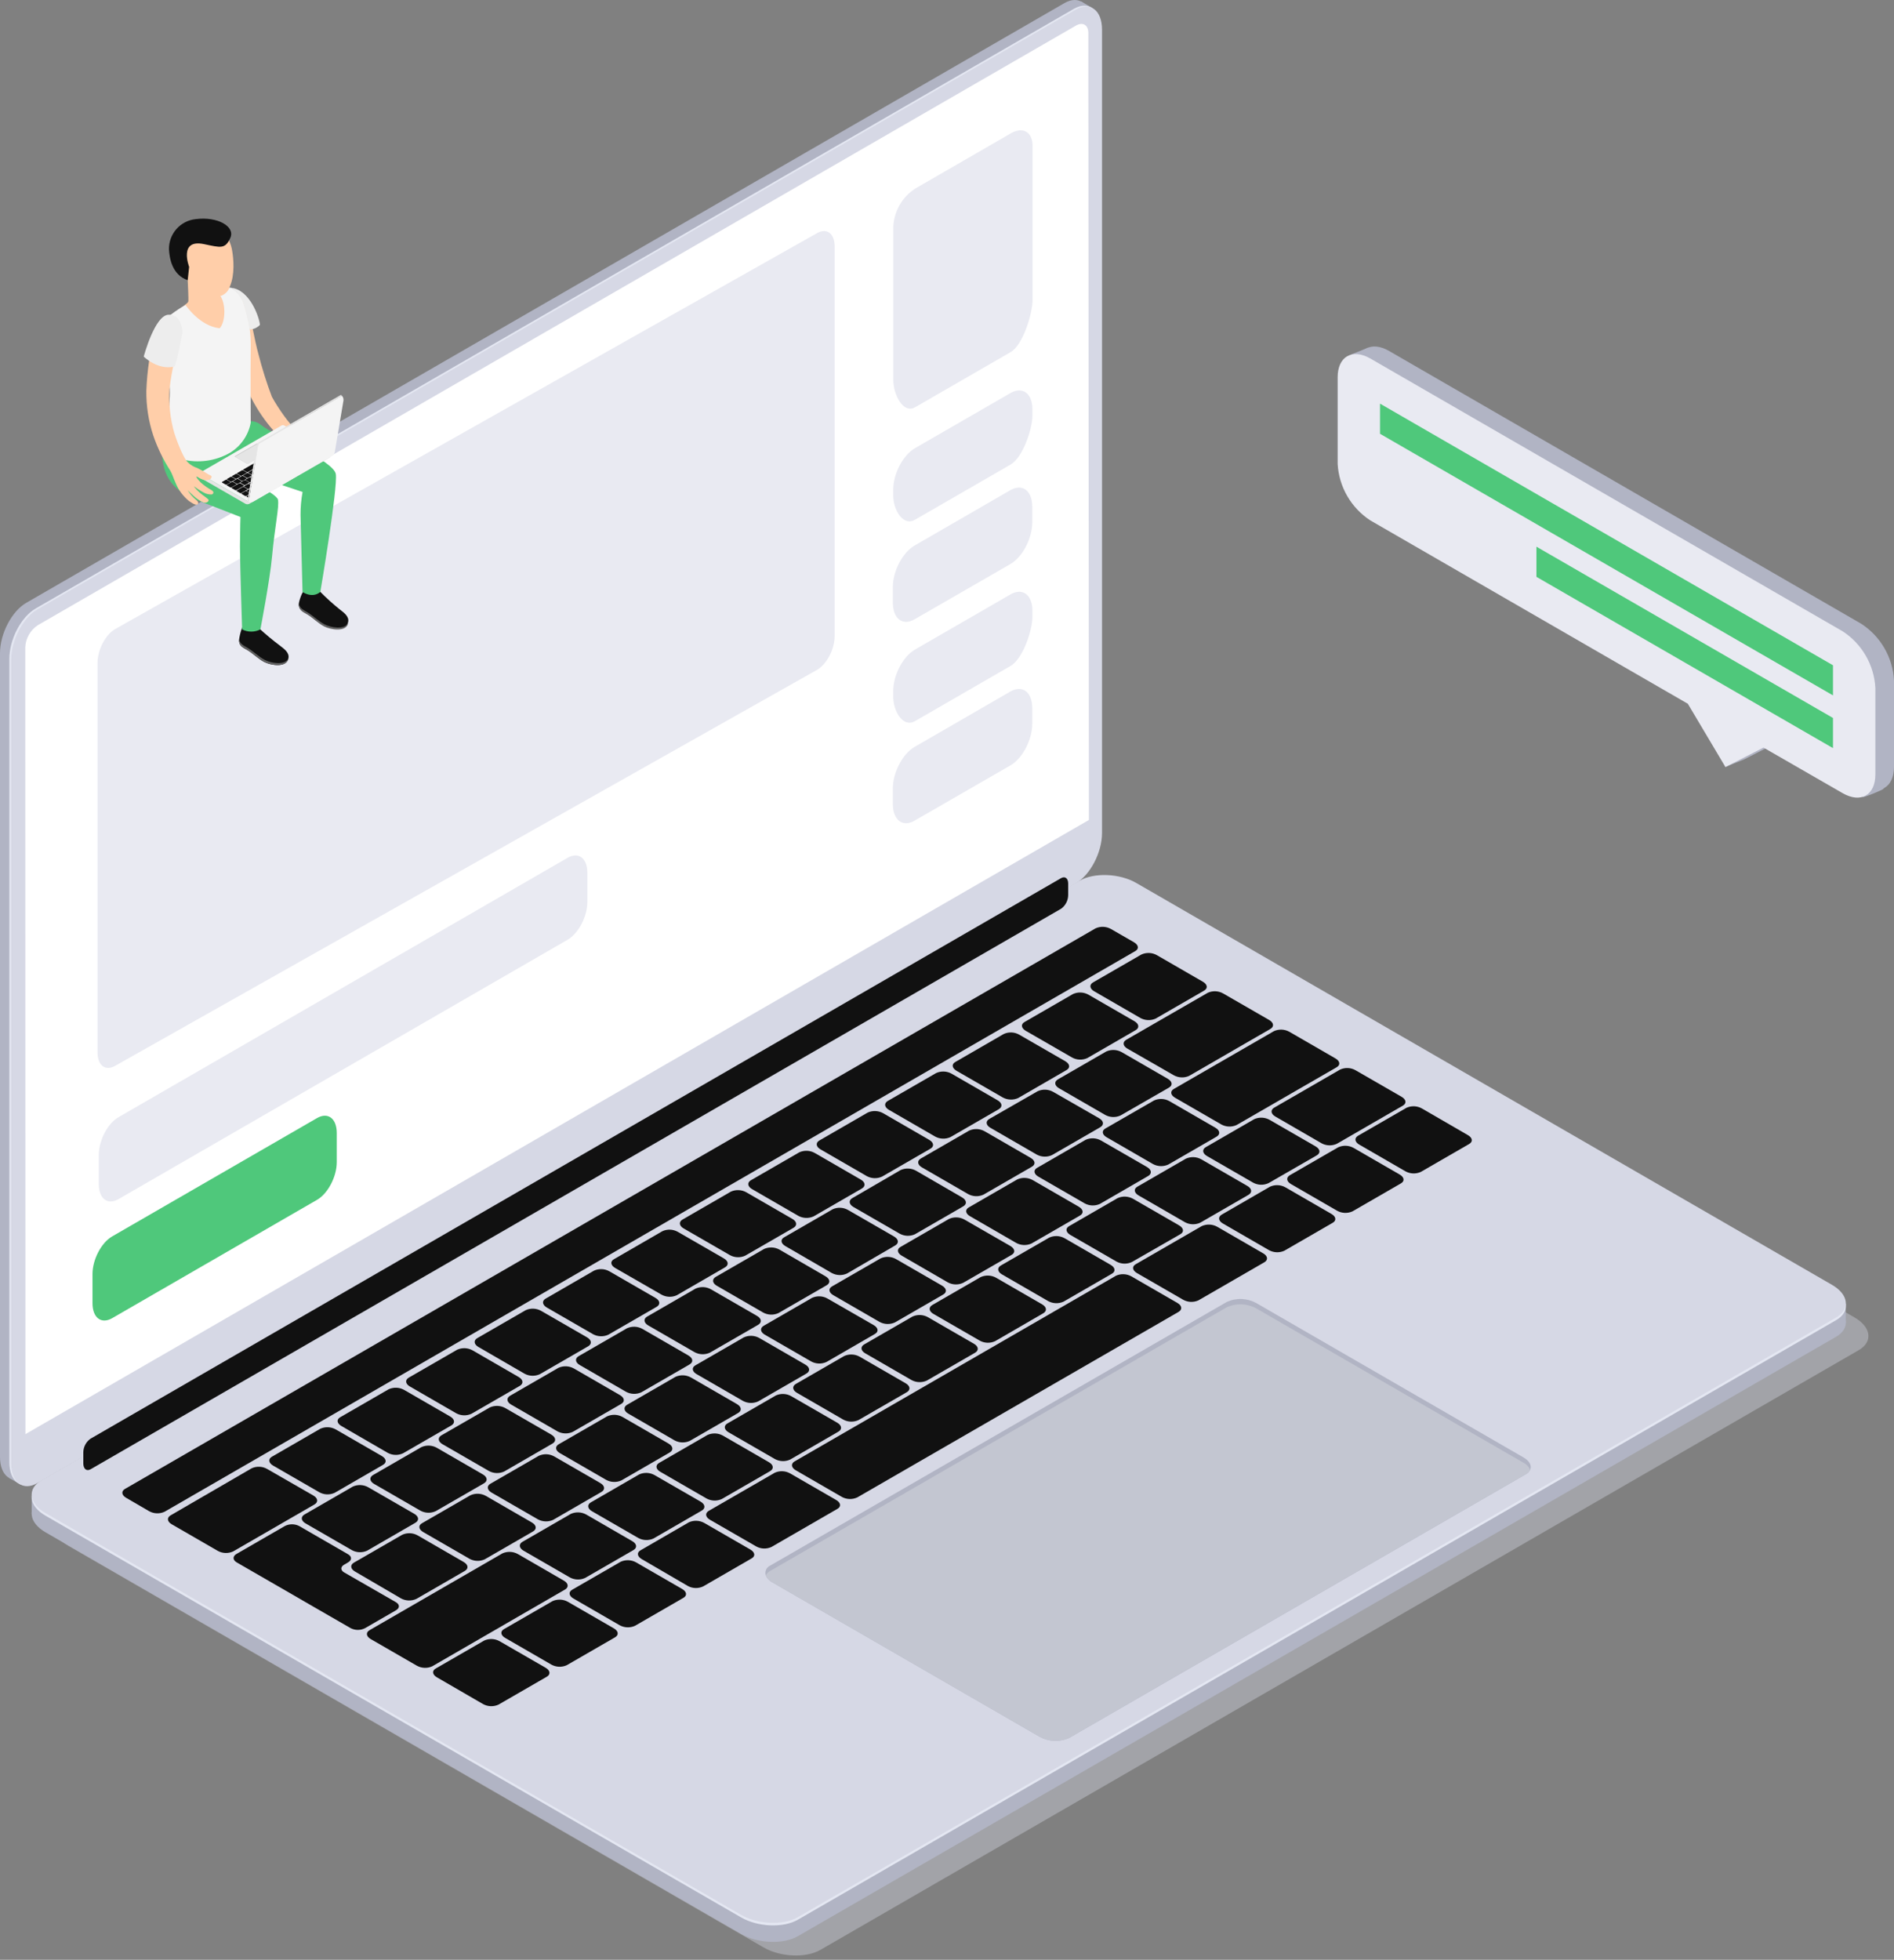 <svg width="350" height="362" viewBox="0 0 350 362" fill="none" xmlns="http://www.w3.org/2000/svg">
<rect x="0" y="0" width="350" height="362" fill="#808080" stroke="none"/>
<path d="M4.87 272.722L196.676 161.966C199.369 160.432 201.547 156.244 201.547 152.662V4.268C201.547 0.679 199.369 -0.97 196.676 0.587L4.87 111.343C2.178 112.877 -0 117.065 -0 120.647V269.04C-0.031 272.63 2.147 274.279 4.87 272.722Z" fill="#B1B4C4"/>
<path d="M3.852 274.255L1.727 273.028L2.647 266.73L3.852 274.255Z" fill="#B1B4C4"/>
<path d="M201.894 1.485L199.8 0.273L196.793 1.992C196.793 1.992 199.999 2.475 200.076 2.459C200.152 2.444 201.894 1.485 201.894 1.485Z" fill="#B1B4C4"/>
<path d="M6.598 273.774L198.434 162.987C201.127 161.453 203.312 157.265 203.312 153.675V5.32C203.312 1.73 201.127 0.081 198.434 1.638L6.598 112.395C3.905 113.929 1.727 118.117 1.727 121.706V270.061C1.727 273.643 3.905 275.308 6.598 273.774Z" fill="#E4E7F2"/>
<path d="M6.934 273.934L198.771 163.178C201.463 161.644 203.649 157.456 203.649 153.866V5.473C203.649 1.891 201.463 0.242 198.771 1.791L6.934 112.548C4.25 114.082 2.064 118.269 2.064 121.859V270.252C2.064 273.842 4.25 275.491 6.934 273.934Z" fill="#D6D8E5"/>
<path d="M4.702 264.907L201.226 151.458L201.111 6.087C201.111 4.599 200.067 3.993 198.81 4.737L6.973 115.493C6.299 115.94 5.74 116.538 5.34 117.24C4.941 117.942 4.712 118.728 4.672 119.535L4.702 264.907Z" fill="white"/>
<path opacity="0.5" d="M4.764 264.914L201.226 151.466L201.164 6.087C201.164 4.599 200.121 3.993 198.863 4.737L7.026 115.493C6.353 115.94 5.794 116.538 5.395 117.24C4.995 117.943 4.766 118.729 4.725 119.535L4.764 264.914Z" fill="url(#paint0_linear)"/>
<path opacity="0.4" d="M151.624 360.161L343.461 249.405C346.153 247.871 345.816 245.14 342.694 243.345L214.181 169.145C211.113 167.358 206.373 167.158 203.689 168.715L11.844 279.472C9.16 281.006 9.497 283.736 12.611 285.531L141.131 359.732C144.238 361.519 148.94 361.718 151.624 360.161Z" fill="#D6D8E5"/>
<path d="M147.434 357.645L339.286 246.928C341.978 245.394 341.641 242.663 338.519 240.868L210.007 166.675C206.939 164.881 202.199 164.681 199.506 166.238L7.669 276.994C4.977 278.528 5.315 281.259 8.436 283.054L136.934 357.216C140.04 359.003 144.742 359.202 147.434 357.645Z" fill="#B1B4C4"/>
<path d="M341.092 244.388V240.768L337.027 242.47L341.092 244.388Z" fill="#B1B4C4"/>
<path d="M5.853 279.664V276.128L8.859 277.163L6.865 280.093L5.853 279.664Z" fill="#B1B4C4"/>
<path d="M147.434 354.601L339.286 243.861C341.978 242.327 341.641 239.596 338.519 237.801L210.007 163.601C206.939 161.806 202.199 161.614 199.506 163.171L7.669 273.927C4.977 275.461 5.315 278.192 8.436 279.987L136.934 354.164C140.04 355.959 144.742 356.158 147.434 354.601Z" fill="#E4E7F2"/>
<path d="M147.434 354.131L339.286 243.374C341.978 241.84 341.641 239.102 338.519 237.315L210.007 163.115C206.939 161.32 202.199 161.128 199.506 162.677L7.669 273.441C4.977 274.975 5.315 277.706 8.436 279.501L136.934 353.694C140.04 355.488 144.742 355.68 147.434 354.131Z" fill="#D6D8E5"/>
<path d="M213.567 188.144L222.495 182.99C223.262 182.568 223.132 181.832 222.296 181.348L213.767 176.424C213.336 176.184 212.854 176.049 212.361 176.029C211.868 176.009 211.378 176.105 210.929 176.309L201.993 181.463C201.264 181.885 201.356 182.622 202.2 183.105L210.722 188.029C211.154 188.269 211.637 188.404 212.131 188.424C212.625 188.444 213.117 188.348 213.567 188.144Z" fill="#111111"/>
<path d="M200.923 195.446L209.858 190.284C210.587 189.87 210.495 189.133 209.651 188.643L201.13 183.726C200.697 183.486 200.215 183.351 199.72 183.331C199.226 183.311 198.734 183.407 198.284 183.611L189.356 188.765C188.589 189.187 188.719 189.923 189.555 190.407L198.085 195.323C198.514 195.566 198.996 195.704 199.489 195.725C199.982 195.746 200.473 195.651 200.923 195.446Z" fill="#111111"/>
<path d="M188.135 202.832L197.063 197.67C197.83 197.248 197.699 196.512 196.863 196.028L188.334 191.112C187.904 190.869 187.423 190.731 186.93 190.71C186.437 190.689 185.945 190.784 185.496 190.989L176.56 196.151C175.793 196.565 175.924 197.302 176.767 197.793L185.289 202.709C185.722 202.948 186.204 203.083 186.697 203.105C187.191 203.126 187.683 203.033 188.135 202.832Z" fill="#111111"/>
<path d="M175.633 210.042L184.569 204.887C185.298 204.466 185.206 203.729 184.362 203.246L175.841 198.322C175.408 198.082 174.926 197.946 174.431 197.926C173.937 197.906 173.445 198.002 172.995 198.207L164.059 203.361C163.331 203.783 163.423 204.519 164.266 205.002L172.788 209.927C173.22 210.167 173.703 210.302 174.197 210.322C174.691 210.342 175.183 210.246 175.633 210.042Z" fill="#111111"/>
<path d="M162.984 217.343L171.92 212.189C172.687 211.767 172.556 211.031 171.713 210.548L163.191 205.624C162.759 205.384 162.276 205.248 161.782 205.228C161.288 205.208 160.796 205.304 160.345 205.508L151.418 210.663C150.689 211.085 150.781 211.821 151.625 212.304L160.146 217.228C160.577 217.468 161.058 217.604 161.551 217.624C162.044 217.644 162.535 217.548 162.984 217.343Z" fill="#111111"/>
<path d="M150.343 224.685L159.271 219.531C160 219.109 159.915 218.373 159.071 217.89L150.55 212.965C150.118 212.725 149.635 212.59 149.141 212.57C148.647 212.55 148.155 212.646 147.704 212.85L138.769 218.005C138.04 218.426 138.132 219.163 138.976 219.646L147.497 224.57C147.93 224.81 148.412 224.946 148.906 224.966C149.401 224.986 149.893 224.89 150.343 224.685Z" fill="#111111"/>
<path d="M137.696 231.948L146.632 226.794C147.36 226.372 147.268 225.635 146.425 225.152L137.903 220.228C137.471 219.988 136.988 219.853 136.494 219.833C136 219.813 135.508 219.909 135.057 220.113L126.129 225.267C125.401 225.689 125.493 226.425 126.329 226.909L134.858 231.825C135.288 232.068 135.769 232.206 136.262 232.227C136.756 232.248 137.247 232.153 137.696 231.948Z" fill="#111111"/>
<path d="M125.052 239.258L133.98 234.096C134.708 233.674 134.616 232.945 133.78 232.454L125.251 227.538C124.821 227.295 124.34 227.157 123.847 227.136C123.354 227.114 122.862 227.21 122.413 227.415L113.477 232.577C112.71 232.999 112.841 233.727 113.684 234.218L122.221 239.127C122.65 239.369 123.129 239.506 123.621 239.529C124.112 239.552 124.602 239.459 125.052 239.258Z" fill="#111111"/>
<path d="M112.405 246.544L121.341 241.39C122.069 240.968 121.977 240.231 121.134 239.748L112.612 234.832C112.181 234.589 111.698 234.451 111.204 234.43C110.709 234.408 110.217 234.504 109.766 234.709L100.838 239.871C100.11 240.285 100.202 241.021 101.038 241.512L109.559 246.429C109.992 246.669 110.474 246.804 110.968 246.824C111.463 246.844 111.955 246.748 112.405 246.544Z" fill="#111111"/>
<path d="M99.765 253.831L108.693 248.677C109.422 248.255 109.33 247.518 108.494 247.035L99.98 242.126C99.549 241.886 99.068 241.751 98.575 241.731C98.082 241.711 97.591 241.807 97.142 242.011L88.207 247.166C87.478 247.587 87.57 248.324 88.414 248.807L96.912 253.731C97.347 253.97 97.831 254.103 98.327 254.121C98.823 254.138 99.315 254.039 99.765 253.831Z" fill="#111111"/>
<path d="M87.117 261.148L96.052 255.994C96.781 255.572 96.689 254.836 95.845 254.352L87.324 249.428C86.891 249.188 86.409 249.053 85.915 249.033C85.421 249.013 84.929 249.109 84.478 249.313L75.543 254.467C74.814 254.889 74.906 255.626 75.75 256.109L84.271 261.033C84.704 261.273 85.186 261.408 85.68 261.428C86.174 261.448 86.666 261.352 87.117 261.148Z" fill="#111111"/>
<path d="M74.47 268.45L83.406 263.296C84.135 262.874 84.043 262.137 83.199 261.654L74.67 256.73C74.237 256.49 73.755 256.355 73.261 256.335C72.766 256.315 72.275 256.411 71.824 256.615L62.896 261.769C62.129 262.191 62.26 262.927 63.103 263.411L71.602 268.335C72.037 268.58 72.523 268.718 73.022 268.738C73.521 268.758 74.017 268.659 74.47 268.45Z" fill="#111111"/>
<path d="M61.83 275.752L70.758 270.59C71.525 270.168 71.403 269.439 70.559 268.949L62.037 264.032C61.605 263.791 61.123 263.654 60.629 263.633C60.135 263.612 59.643 263.706 59.192 263.909L50.256 269.071C49.527 269.493 49.619 270.222 50.463 270.713L58.985 275.629C59.416 275.872 59.898 276.01 60.393 276.031C60.887 276.053 61.38 275.957 61.83 275.752Z" fill="#111111"/>
<path d="M43.092 286.566L58.118 277.892C58.847 277.47 58.755 276.733 57.911 276.25L49.359 271.334C48.928 271.091 48.445 270.953 47.951 270.932C47.456 270.91 46.964 271.006 46.513 271.211L31.526 279.909C30.797 280.331 30.889 281.067 31.725 281.55L40.254 286.474C40.687 286.711 41.169 286.842 41.662 286.858C42.155 286.874 42.645 286.774 43.092 286.566Z" fill="#111111"/>
<path d="M207.063 206.046L215.999 200.907C216.766 200.485 216.635 199.749 215.792 199.265L207.27 194.341C206.838 194.101 206.355 193.966 205.861 193.946C205.367 193.926 204.875 194.022 204.425 194.226L195.497 199.373C194.768 199.795 194.86 200.531 195.696 201.014L204.225 205.938C204.657 206.177 205.138 206.311 205.631 206.33C206.124 206.348 206.615 206.251 207.063 206.046Z" fill="#111111"/>
<path d="M194.4 213.363L203.328 208.209C204.057 207.787 203.965 207.051 203.129 206.568L194.6 201.674C194.169 201.434 193.687 201.299 193.194 201.279C192.701 201.259 192.211 201.355 191.762 201.559L182.818 206.683C182.09 207.105 182.182 207.841 183.025 208.324L191.547 213.248C191.98 213.49 192.464 213.626 192.96 213.646C193.455 213.666 193.949 213.569 194.4 213.363Z" fill="#111111"/>
<path d="M181.732 220.673L190.668 215.518C191.435 215.096 191.304 214.36 190.461 213.877L181.939 208.953C181.507 208.713 181.024 208.577 180.53 208.557C180.036 208.537 179.544 208.633 179.094 208.838L170.166 213.992C169.437 214.414 169.529 215.15 170.365 215.633L178.894 220.557C179.325 220.797 179.806 220.933 180.299 220.953C180.792 220.973 181.283 220.877 181.732 220.673Z" fill="#111111"/>
<path d="M169.068 227.99L178.004 222.828C178.732 222.414 178.64 221.677 177.797 221.186L169.275 216.247C168.843 216.006 168.361 215.869 167.867 215.848C167.373 215.826 166.88 215.921 166.43 216.124L157.509 221.309C156.781 221.731 156.873 222.46 157.716 222.951L166.238 227.867C166.667 228.108 167.147 228.244 167.638 228.265C168.13 228.286 168.62 228.192 169.068 227.99Z" fill="#111111"/>
<path d="M156.504 235.245L165.432 230.053C166.16 229.631 166.068 228.902 165.232 228.411L156.703 223.495C156.273 223.252 155.792 223.114 155.299 223.093C154.806 223.071 154.314 223.167 153.865 223.372L144.93 228.534C144.163 228.948 144.293 229.684 145.137 230.175L153.673 235.123C154.103 235.361 154.583 235.497 155.074 235.518C155.565 235.539 156.055 235.446 156.504 235.245Z" fill="#111111"/>
<path d="M143.831 242.555L152.766 237.401C153.495 236.979 153.403 236.243 152.559 235.759L144.038 230.82C143.605 230.58 143.123 230.444 142.629 230.424C142.135 230.404 141.643 230.5 141.192 230.705L132.264 235.859C131.536 236.281 131.628 237.017 132.464 237.5L140.993 242.425C141.423 242.667 141.903 242.805 142.396 242.828C142.889 242.85 143.381 242.757 143.831 242.555Z" fill="#111111"/>
<path d="M131.168 249.864L140.103 244.71C140.832 244.288 140.74 243.552 139.896 243.069L131.375 238.152C130.944 237.909 130.461 237.771 129.967 237.75C129.472 237.729 128.98 237.824 128.529 238.029L119.593 243.191C118.865 243.605 118.957 244.342 119.801 244.833L128.322 249.749C128.754 249.989 129.237 250.125 129.731 250.145C130.225 250.165 130.717 250.068 131.168 249.864Z" fill="#111111"/>
<path d="M118.506 257.183L127.434 252.029C128.163 251.607 128.071 250.871 127.227 250.387L118.706 245.463C118.275 245.223 117.793 245.088 117.301 245.068C116.808 245.048 116.317 245.144 115.868 245.348L106.932 250.503C106.204 250.924 106.296 251.661 107.139 252.144L115.661 257.068C116.093 257.308 116.576 257.444 117.07 257.463C117.564 257.483 118.056 257.387 118.506 257.183Z" fill="#111111"/>
<path d="M105.834 264.492L114.769 259.338C115.536 258.916 115.406 258.179 114.562 257.696L106.041 252.772C105.608 252.532 105.126 252.397 104.632 252.377C104.137 252.357 103.645 252.453 103.195 252.657L94.267 257.811C93.538 258.233 93.623 258.969 94.466 259.453L102.988 264.377C103.42 264.617 103.903 264.752 104.397 264.772C104.891 264.792 105.383 264.696 105.834 264.492Z" fill="#111111"/>
<path d="M93.169 271.809L102.097 266.647C102.825 266.233 102.733 265.496 101.897 265.005L93.368 260.089C92.937 259.849 92.456 259.714 91.964 259.692C91.471 259.671 90.98 259.765 90.53 259.966L81.572 265.128C80.843 265.55 80.935 266.286 81.779 266.769L90.3 271.686C90.734 271.933 91.221 272.072 91.72 272.094C92.218 272.115 92.715 272.017 93.169 271.809Z" fill="#111111"/>
<path d="M80.502 279.142L89.437 273.988C90.166 273.566 90.074 272.83 89.23 272.347L80.709 267.422C80.276 267.182 79.794 267.047 79.3 267.027C78.805 267.007 78.314 267.103 77.863 267.307L68.935 272.462C68.206 272.883 68.299 273.62 69.135 274.103L77.664 279.027C78.095 279.267 78.576 279.402 79.069 279.422C79.562 279.442 80.053 279.346 80.502 279.142Z" fill="#111111"/>
<path d="M67.836 286.436L76.764 281.274C77.493 280.852 77.408 280.123 76.565 279.632L68.043 274.716C67.611 274.474 67.129 274.338 66.635 274.316C66.141 274.295 65.648 274.39 65.198 274.593L56.262 279.755C55.533 280.177 55.625 280.905 56.469 281.396L64.99 286.313C65.422 286.556 65.904 286.694 66.399 286.715C66.893 286.736 67.385 286.64 67.836 286.436Z" fill="#111111"/>
<path d="M219.736 198.736L234.754 190.061C235.483 189.64 235.391 188.911 234.555 188.42L226.025 183.503C225.596 183.261 225.114 183.123 224.621 183.102C224.128 183.08 223.637 183.176 223.187 183.381L208.131 192.056C207.402 192.477 207.494 193.214 208.338 193.697L216.89 198.606C217.321 198.848 217.803 198.986 218.298 199.009C218.792 199.032 219.284 198.938 219.736 198.736Z" fill="#111111"/>
<path d="M43.706 287.034L52.635 281.88C53.045 281.67 53.5 281.561 53.961 281.561C54.423 281.561 54.878 281.67 55.288 281.88L64.293 287.08C65.06 287.502 65.06 288.185 64.293 288.614L63.58 289.029C62.905 289.412 62.912 290.049 63.58 290.44L73.137 295.932C73.904 296.361 73.904 297.044 73.137 297.466L67.453 300.749C67.043 300.957 66.59 301.065 66.13 301.065C65.67 301.065 65.217 300.957 64.807 300.749L55.894 295.61L54.053 294.543L52.727 293.776L51.392 293.009L43.722 288.584C42.978 288.139 42.978 287.456 43.706 287.034Z" fill="#111111"/>
<path d="M262.544 216.477L271.472 211.323C272.239 210.901 272.108 210.164 271.272 209.681L262.743 204.742C262.312 204.502 261.831 204.366 261.338 204.346C260.845 204.326 260.354 204.422 259.905 204.627L250.97 209.781C250.241 210.203 250.333 210.939 251.177 211.422L259.698 216.346C260.129 216.589 260.611 216.727 261.105 216.75C261.6 216.772 262.092 216.679 262.544 216.477Z" fill="#111111"/>
<path d="M249.934 223.755L258.862 218.601C259.629 218.179 259.499 217.443 258.663 216.96L250.134 212.036C249.703 211.796 249.221 211.66 248.729 211.64C248.236 211.62 247.745 211.716 247.296 211.92L238.36 217.075C237.632 217.497 237.724 218.233 238.567 218.716L247.089 223.64C247.521 223.88 248.004 224.016 248.498 224.036C248.992 224.056 249.484 223.96 249.934 223.755Z" fill="#111111"/>
<path d="M237.323 231.035L246.251 225.881C247.018 225.459 246.896 224.722 246.052 224.239L237.53 219.315C237.098 219.075 236.615 218.94 236.121 218.92C235.627 218.9 235.135 218.996 234.685 219.2L225.772 224.354C225.044 224.776 225.136 225.512 225.979 225.996L234.501 230.92C234.93 231.156 235.409 231.289 235.899 231.309C236.388 231.329 236.876 231.235 237.323 231.035Z" fill="#111111"/>
<path d="M129.94 293.032L138.876 287.87C139.643 287.456 139.512 286.72 138.669 286.229L130.147 281.312C129.715 281.071 129.233 280.934 128.739 280.913C128.245 280.892 127.753 280.986 127.302 281.19L118.389 286.352C117.622 286.773 117.752 287.502 118.596 287.993L127.102 292.948C127.535 293.185 128.018 293.316 128.511 293.33C129.004 293.345 129.494 293.243 129.94 293.032Z" fill="#111111"/>
<path d="M117.34 300.311L126.268 295.157C127.035 294.735 126.904 293.999 126.068 293.515L117.539 288.591C117.108 288.351 116.627 288.216 116.134 288.196C115.641 288.176 115.15 288.272 114.701 288.476L105.765 293.63C104.998 294.052 105.129 294.789 105.973 295.272L114.494 300.196C114.926 300.436 115.409 300.571 115.903 300.591C116.397 300.611 116.889 300.515 117.34 300.311Z" fill="#111111"/>
<path d="M104.729 307.59L113.657 302.436C114.386 302.014 114.294 301.278 113.458 300.795L104.929 295.87C104.498 295.631 104.016 295.495 103.523 295.475C103.031 295.455 102.54 295.551 102.091 295.755L93.155 300.91C92.388 301.332 92.519 302.068 93.362 302.551L101.884 307.475C102.316 307.715 102.799 307.851 103.293 307.871C103.787 307.891 104.279 307.795 104.729 307.59Z" fill="#111111"/>
<path d="M92.12 314.869L101.048 309.714C101.777 309.293 101.685 308.556 100.848 308.073L92.312 303.149C91.881 302.909 91.399 302.774 90.906 302.754C90.413 302.734 89.923 302.83 89.474 303.034L80.538 308.188C79.771 308.61 79.901 309.346 80.745 309.829L89.244 314.754C89.68 314.999 90.168 315.137 90.668 315.157C91.168 315.177 91.665 315.078 92.12 314.869Z" fill="#111111"/>
<path d="M221.466 240.192L233.646 233.159C234.375 232.737 234.283 232.001 233.439 231.517L224.918 226.593C224.485 226.353 224.003 226.218 223.509 226.198C223.014 226.178 222.522 226.274 222.072 226.478L209.892 233.512C209.125 233.934 209.255 234.662 210.099 235.153L218.621 240.07C219.052 240.313 219.534 240.45 220.029 240.472C220.523 240.493 221.016 240.397 221.466 240.192Z" fill="#111111"/>
<path d="M142.549 285.753L154.73 278.719C155.497 278.297 155.366 277.561 154.53 277.078L146.001 272.154C145.57 271.914 145.089 271.778 144.596 271.758C144.103 271.738 143.612 271.834 143.163 272.039L130.983 279.072C130.254 279.494 130.346 280.223 131.182 280.714L139.711 285.63C140.141 285.873 140.622 286.011 141.116 286.032C141.609 286.053 142.1 285.958 142.549 285.753Z" fill="#111111"/>
<path d="M158.416 276.595L217.79 242.325C218.519 241.903 218.427 241.167 217.591 240.683L209.062 235.759C208.63 235.519 208.149 235.384 207.656 235.364C207.163 235.344 206.673 235.44 206.224 235.644L146.842 269.937C146.113 270.359 146.205 271.095 147.049 271.579L155.57 276.503C156.005 276.739 156.488 276.87 156.982 276.886C157.476 276.902 157.967 276.803 158.416 276.595Z" fill="#111111"/>
<path d="M215.887 215.112L224.815 209.958C225.544 209.536 225.452 208.799 224.608 208.316L216.087 203.392C215.656 203.152 215.174 203.017 214.681 202.997C214.188 202.977 213.698 203.073 213.249 203.277L204.298 208.431C203.531 208.853 203.661 209.589 204.505 210.073L213.026 214.997C213.461 215.239 213.946 215.376 214.443 215.396C214.94 215.416 215.435 215.319 215.887 215.112Z" fill="#111111"/>
<path d="M203.252 222.383L212.18 217.221C212.908 216.799 212.816 216.07 211.98 215.579L203.451 210.663C203.021 210.422 202.54 210.285 202.047 210.264C201.554 210.242 201.063 210.337 200.613 210.54L191.678 215.702C190.911 216.124 191.041 216.853 191.885 217.343L200.406 222.26C200.837 222.503 201.32 222.641 201.814 222.662C202.309 222.683 202.801 222.588 203.252 222.383Z" fill="#111111"/>
<path d="M190.62 229.692L199.555 224.538C200.322 224.116 200.192 223.38 199.348 222.896L190.827 217.972C190.394 217.732 189.912 217.597 189.418 217.577C188.924 217.557 188.432 217.653 187.981 217.857L179.053 223.011C178.286 223.433 178.409 224.17 179.253 224.653L187.774 229.577C188.207 229.817 188.689 229.952 189.183 229.972C189.677 229.992 190.169 229.896 190.62 229.692Z" fill="#111111"/>
<path d="M177.986 236.956L186.922 231.802C187.689 231.38 187.558 230.644 186.715 230.161L178.216 225.267C177.784 225.027 177.301 224.892 176.807 224.872C176.313 224.852 175.821 224.948 175.37 225.152L166.442 230.306C165.675 230.728 165.806 231.465 166.642 231.948L175.148 236.872C175.582 237.107 176.064 237.237 176.557 237.252C177.05 237.266 177.539 237.165 177.986 236.956Z" fill="#111111"/>
<path d="M165.36 244.28L174.288 239.126C175.055 238.704 174.925 237.967 174.089 237.484L165.56 232.56C165.129 232.32 164.647 232.185 164.154 232.165C163.661 232.145 163.171 232.241 162.722 232.445L153.786 237.599C153.019 238.021 153.149 238.757 153.993 239.241L162.515 244.165C162.947 244.405 163.43 244.54 163.924 244.56C164.418 244.58 164.91 244.484 165.36 244.28Z" fill="#111111"/>
<path d="M152.731 251.575L161.659 246.413C162.426 245.991 162.303 245.263 161.459 244.772L152.907 239.855C152.476 239.612 151.993 239.474 151.499 239.453C151.004 239.432 150.512 239.527 150.061 239.732L141.126 244.894C140.397 245.316 140.489 246.045 141.333 246.536L149.854 251.452C150.289 251.7 150.777 251.841 151.278 251.862C151.778 251.883 152.276 251.785 152.731 251.575Z" fill="#111111"/>
<path d="M140.098 258.863L149.034 253.709C149.763 253.287 149.671 252.55 148.827 252.067L140.305 247.143C139.873 246.903 139.39 246.768 138.896 246.748C138.402 246.728 137.91 246.824 137.46 247.028L128.532 252.182C127.765 252.604 127.895 253.34 128.731 253.824L137.26 258.748C137.691 258.988 138.173 259.123 138.666 259.143C139.159 259.163 139.649 259.067 140.098 258.863Z" fill="#111111"/>
<path d="M127.463 266.156L136.398 261.002C137.127 260.58 137.035 259.843 136.191 259.36L127.67 254.436C127.237 254.196 126.755 254.061 126.261 254.041C125.766 254.021 125.274 254.117 124.824 254.321L115.896 259.475C115.167 259.897 115.259 260.633 116.103 261.117L124.625 266.041C125.056 266.281 125.537 266.416 126.03 266.436C126.523 266.456 127.013 266.36 127.463 266.156Z" fill="#111111"/>
<path d="M114.838 273.451L123.758 268.296C124.487 267.875 124.394 267.138 123.558 266.655L115.029 261.731C114.598 261.491 114.117 261.356 113.624 261.336C113.131 261.316 112.64 261.412 112.191 261.616L103.256 266.77C102.527 267.192 102.619 267.928 103.463 268.412L111.984 273.336C112.418 273.577 112.902 273.713 113.397 273.733C113.893 273.753 114.386 273.656 114.838 273.451Z" fill="#111111"/>
<path d="M102.208 280.745L111.143 275.583C111.872 275.161 111.78 274.432 110.936 273.942L102.415 269.025C101.984 268.782 101.501 268.644 101.007 268.623C100.512 268.602 100.02 268.697 99.569 268.902L90.633 274.064C89.905 274.478 89.997 275.215 90.841 275.706L99.362 280.622C99.794 280.863 100.276 281 100.77 281.021C101.264 281.043 101.757 280.948 102.208 280.745Z" fill="#111111"/>
<path d="M89.572 288.031L98.508 282.877C99.236 282.455 99.144 281.718 98.3 281.235L89.779 276.311C89.347 276.071 88.864 275.936 88.37 275.916C87.876 275.896 87.384 275.992 86.933 276.196L78.005 281.35C77.238 281.772 77.369 282.508 78.205 282.992L86.734 287.916C87.165 288.156 87.646 288.291 88.139 288.311C88.632 288.331 89.123 288.235 89.572 288.031Z" fill="#111111"/>
<path d="M76.971 295.326L85.899 290.171C86.628 289.75 86.536 289.013 85.692 288.53L77.171 283.606C76.74 283.366 76.258 283.231 75.765 283.211C75.272 283.191 74.782 283.287 74.333 283.491L65.397 288.645C64.668 289.067 64.76 289.803 65.604 290.286L74.103 295.249C74.541 295.487 75.029 295.618 75.528 295.631C76.026 295.644 76.521 295.54 76.971 295.326Z" fill="#111111"/>
<path d="M228.512 207.81L246.989 197.148C247.756 196.726 247.626 195.99 246.782 195.507L238.26 190.583C237.828 190.343 237.345 190.207 236.851 190.187C236.357 190.167 235.865 190.263 235.415 190.467L216.945 201.129C216.178 201.551 216.309 202.287 217.145 202.77L225.674 207.694C226.105 207.934 226.586 208.07 227.079 208.09C227.572 208.11 228.063 208.014 228.512 207.81Z" fill="#111111"/>
<path d="M234.406 218.548L243.334 213.409C244.063 212.987 243.979 212.259 243.135 211.768L234.613 206.851C234.182 206.608 233.7 206.471 233.205 206.449C232.711 206.428 232.218 206.524 231.768 206.728L222.832 211.89C222.104 212.305 222.196 213.041 223.039 213.532L231.561 218.448C231.994 218.686 232.478 218.819 232.972 218.836C233.466 218.853 233.957 218.755 234.406 218.548Z" fill="#111111"/>
<path d="M221.777 225.858L230.713 220.704C231.441 220.282 231.349 219.546 230.506 219.062L221.984 214.138C221.552 213.898 221.069 213.763 220.575 213.743C220.081 213.723 219.589 213.819 219.139 214.023L210.211 219.177C209.444 219.599 209.574 220.336 210.41 220.819L218.939 225.743C219.37 225.983 219.851 226.118 220.344 226.138C220.837 226.158 221.328 226.062 221.777 225.858Z" fill="#111111"/>
<path d="M209.149 233.121L218.1 227.989C218.867 227.568 218.737 226.839 217.893 226.348L209.372 221.431C208.94 221.19 208.458 221.054 207.964 221.032C207.469 221.011 206.977 221.106 206.526 221.309L197.59 226.471C196.823 226.893 196.954 227.621 197.798 228.112L206.319 233.029C206.751 233.264 207.232 233.395 207.723 233.411C208.215 233.427 208.703 233.328 209.149 233.121Z" fill="#111111"/>
<path d="M196.526 240.438L205.454 235.284C206.221 234.862 206.09 234.126 205.247 233.642L196.725 228.718C196.294 228.478 195.813 228.343 195.32 228.323C194.827 228.303 194.336 228.399 193.887 228.603L184.952 233.757C184.223 234.179 184.315 234.916 185.159 235.399L193.68 240.323C194.113 240.563 194.595 240.698 195.089 240.718C195.584 240.738 196.075 240.642 196.526 240.438Z" fill="#111111"/>
<path d="M183.893 247.733L192.791 242.579C193.519 242.157 193.427 241.421 192.584 240.937L184.062 236.013C183.63 235.773 183.147 235.638 182.653 235.618C182.159 235.598 181.667 235.694 181.217 235.898L172.289 241.052C171.56 241.474 171.644 242.211 172.488 242.694L181.01 247.61C181.446 247.86 181.935 248.001 182.437 248.022C182.938 248.044 183.438 247.944 183.893 247.733Z" fill="#111111"/>
<path d="M171.264 255.019L180.192 249.865C180.921 249.443 180.829 248.707 179.993 248.223L171.464 243.299C171.033 243.059 170.551 242.924 170.059 242.904C169.566 242.884 169.075 242.98 168.626 243.184L159.69 248.338C158.962 248.76 159.054 249.497 159.897 249.98L168.419 254.904C168.851 255.144 169.334 255.279 169.828 255.299C170.322 255.319 170.814 255.223 171.264 255.019Z" fill="#111111"/>
<path d="M158.636 262.313L167.572 257.159C168.301 256.737 168.209 256.001 167.365 255.517L158.843 250.593C158.411 250.353 157.928 250.218 157.434 250.198C156.94 250.178 156.448 250.274 155.998 250.478L147.07 255.633C146.341 256.054 146.433 256.791 147.269 257.274L155.791 262.198C156.223 262.438 156.706 262.573 157.2 262.593C157.694 262.613 158.186 262.517 158.636 262.313Z" fill="#111111"/>
<path d="M146.004 269.608L154.932 264.446C155.66 264.024 155.568 263.296 154.732 262.805L146.203 257.888C145.773 257.645 145.292 257.508 144.799 257.486C144.306 257.465 143.814 257.561 143.365 257.766L134.43 262.927C133.701 263.342 133.793 264.078 134.637 264.569L143.158 269.485C143.59 269.727 144.072 269.863 144.566 269.885C145.06 269.906 145.553 269.811 146.004 269.608Z" fill="#111111"/>
<path d="M133.376 276.894L142.311 271.74C143.04 271.318 142.948 270.582 142.104 270.098L133.583 265.174C133.15 264.934 132.668 264.799 132.174 264.779C131.679 264.759 131.188 264.855 130.737 265.059L121.809 270.214C121.08 270.635 121.173 271.372 122.009 271.855L130.538 276.779C130.969 277.019 131.45 277.154 131.943 277.174C132.436 277.194 132.927 277.098 133.376 276.894Z" fill="#111111"/>
<path d="M120.754 284.188L129.682 279.026C130.41 278.612 130.318 277.876 129.482 277.385L120.953 272.468C120.523 272.227 120.042 272.091 119.549 272.069C119.056 272.048 118.565 272.143 118.115 272.346L109.187 277.508C108.459 277.93 108.551 278.658 109.394 279.149L117.916 284.066C118.346 284.307 118.827 284.444 119.32 284.466C119.813 284.487 120.304 284.392 120.754 284.188Z" fill="#111111"/>
<path d="M108.118 291.475L117.054 286.321C117.782 285.899 117.69 285.163 116.846 284.68L108.325 279.755C107.893 279.515 107.41 279.38 106.916 279.36C106.422 279.34 105.93 279.436 105.479 279.64L96.551 284.795C95.823 285.216 95.915 285.953 96.751 286.436L105.28 291.36C105.711 291.6 106.192 291.735 106.685 291.755C107.178 291.775 107.669 291.679 108.118 291.475Z" fill="#111111"/>
<path d="M79.861 307.797L104.406 293.615C105.134 293.193 105.05 292.457 104.206 291.974L95.685 287.049C95.252 286.809 94.77 286.674 94.276 286.654C93.781 286.634 93.29 286.73 92.839 286.934L68.295 301.116C67.566 301.53 67.658 302.267 68.502 302.758L77.023 307.674C77.454 307.914 77.935 308.05 78.428 308.071C78.921 308.093 79.411 307.999 79.861 307.797Z" fill="#111111"/>
<path d="M247.035 211.277L259.215 204.243C259.982 203.821 259.852 203.085 259.015 202.602L250.486 197.685C250.056 197.442 249.575 197.305 249.082 197.283C248.589 197.262 248.098 197.358 247.648 197.562L235.468 204.596C234.74 205.018 234.832 205.754 235.668 206.237L244.181 211.161C244.614 211.404 245.099 211.541 245.594 211.561C246.09 211.581 246.584 211.483 247.035 211.277Z" fill="#111111"/>
<path d="M30.409 279.242L209.766 175.695C210.533 175.281 210.403 174.545 209.559 174.054L205.295 171.599C204.864 171.358 204.383 171.222 203.89 171.2C203.397 171.179 202.906 171.274 202.457 171.477L23.099 275.023C22.37 275.445 22.462 276.173 23.306 276.664L27.563 279.142C27.997 279.379 28.48 279.512 28.974 279.529C29.468 279.547 29.96 279.448 30.409 279.242Z" fill="#111111"/>
<path d="M141.516 291.016C141.772 291.574 142.21 292.028 142.758 292.304L192.108 320.799C192.938 321.261 193.866 321.521 194.815 321.56C195.765 321.598 196.711 321.414 197.576 321.021L281.947 272.324C282.308 272.136 282.599 271.838 282.776 271.472C283.083 270.705 282.653 269.854 281.533 269.21L232.176 240.708C231.345 240.246 230.418 239.985 229.468 239.946C228.518 239.908 227.573 240.092 226.707 240.485L142.336 289.183C141.995 289.33 141.722 289.601 141.57 289.94C141.418 290.279 141.399 290.663 141.516 291.016Z" fill="#B1B4C4"/>
<path d="M141.513 291.015C141.769 291.573 142.207 292.027 142.756 292.304L192.105 320.798C192.936 321.26 193.863 321.52 194.813 321.559C195.763 321.598 196.708 321.413 197.574 321.02L281.945 272.323C282.306 272.136 282.596 271.837 282.773 271.472C282.512 270.919 282.075 270.469 281.531 270.191L232.174 241.696C231.343 241.234 230.416 240.972 229.467 240.932C228.517 240.892 227.571 241.075 226.705 241.466L142.334 290.171C141.976 290.356 141.688 290.652 141.513 291.015Z" fill="#C3C6D1"/>
<path d="M16.754 271.386L196.112 167.84C196.507 167.548 196.828 167.168 197.05 166.73C197.273 166.291 197.39 165.808 197.393 165.316V163.207C197.393 162.233 196.802 161.788 196.073 162.21L16.716 265.756C16.314 266.043 15.985 266.42 15.756 266.857C15.527 267.294 15.404 267.779 15.396 268.272V270.381C15.435 271.363 16.025 271.808 16.754 271.386Z" fill="#111111"/>
<path d="M169.014 114.388L186.732 104.179C188.949 102.898 190.751 99.454 190.751 96.509V93.595C190.751 90.634 188.949 89.277 186.732 90.527L169.014 100.767C166.79 102.047 164.995 105.491 164.995 108.437V111.351C165.025 114.311 166.82 115.669 169.014 114.388Z" fill="#E9EAF2"/>
<path d="M169.083 96.007L186.77 85.799C188.987 84.518 190.789 79.279 190.789 76.717V75.647C190.789 72.686 188.987 71.329 186.77 72.579L169.083 82.788C166.858 84.069 165.064 87.512 165.064 90.458V91.528C165.064 94.136 166.858 97.288 169.083 96.007Z" fill="#E9EAF2"/>
<path d="M169.014 151.584L186.732 141.375C188.949 140.094 190.751 136.651 190.751 133.705V130.791C190.751 127.831 188.949 126.473 186.732 127.723L169.014 137.963C166.79 139.244 164.995 142.688 164.995 145.633V148.547C165.025 151.507 166.82 152.865 169.014 151.584Z" fill="#E9EAF2"/>
<path d="M169.083 133.204L186.77 122.995C188.987 121.714 190.789 116.475 190.789 113.913V112.843C190.789 109.882 188.987 108.525 186.77 109.775L169.083 119.984C166.858 121.265 165.064 124.709 165.064 127.654V128.724C165.064 131.332 166.858 134.485 169.083 133.204Z" fill="#E9EAF2"/>
<path d="M169.104 75.229L186.791 65.02C189.008 63.731 190.811 57.964 190.811 55.394V26.934C190.811 24.372 189.008 23.329 186.791 24.633L169.104 34.849C167.934 35.611 166.96 36.638 166.261 37.846C165.563 39.055 165.16 40.412 165.085 41.806V70.274C165.085 72.813 166.88 76.51 169.104 75.229Z" fill="#E9EAF2"/>
<path d="M21.284 196.87L150.971 123.739C152.781 122.704 154.238 119.904 154.238 117.503V45.535C154.238 43.134 152.781 42.03 150.971 43.073L21.284 116.196C19.482 117.239 18.025 120.031 18.025 122.439V194.4C18.025 196.809 19.482 197.913 21.284 196.87Z" fill="#E9EAF2"/>
<path d="M21.897 221.495L104.895 173.58C106.904 172.414 108.538 169.3 108.538 166.623V161.2C108.538 158.516 106.904 157.289 104.895 158.447L21.897 206.362C19.887 207.52 18.261 210.634 18.261 213.319V218.741C18.261 221.426 19.887 222.653 21.897 221.495Z" fill="#E9EAF2"/>
<path d="M20.728 243.486L58.587 221.626C60.597 220.468 62.23 217.354 62.23 214.67V209.278C62.23 206.593 60.597 205.366 58.587 206.524L20.728 228.384C18.718 229.542 17.092 232.656 17.092 235.341V240.725C17.092 243.409 18.718 244.644 20.728 243.486Z" fill="#4FC87B"/>
<path d="M46.931 74.436C48.112 76.547 49.547 78.505 51.204 80.266C51.664 80.803 55.215 79.445 54.471 79.062C53.727 78.678 51.403 75.441 50.237 73.278C49.262 70.696 48.432 68.061 47.752 65.386C47.023 62.74 46.395 58.858 45.858 57.033C45.72 56.359 45.391 55.739 44.909 55.247C44.428 54.756 43.814 54.415 43.142 54.264C41.861 53.965 41.033 54.318 41.271 55.867C41.708 58.567 43.802 69.106 46.931 74.436Z" fill="#FFCEA9"/>
<path d="M44.902 115.741C45.999 116.639 47.625 115.818 47.71 115.902C49.002 117.1 50.356 118.229 51.767 119.285C52.457 119.822 53.523 120.543 53.301 121.586C52.956 123.435 49.988 122.867 48.868 122.299C47.748 121.732 46.828 120.765 45.8 120.136C45.033 119.661 44.266 119.423 44.181 118.464C44.112 117.889 44.703 115.718 44.902 115.741Z" fill="#111111"/>
<path d="M44.191 118.08C44.337 118.993 45.073 119.246 45.825 119.714C46.898 120.381 47.849 121.348 48.969 121.915C50.089 122.483 52.582 122.958 53.31 121.631C52.919 123.418 49.997 122.859 48.893 122.299C47.788 121.739 46.852 120.765 45.825 120.136C45.057 119.66 44.291 119.422 44.206 118.464C44.191 118.336 44.185 118.208 44.191 118.08Z" fill="#616161"/>
<path d="M56.067 109.305C57.164 110.203 59.089 109.228 59.173 109.305C60.316 110.469 61.527 111.562 62.801 112.58C63.492 113.125 64.558 113.846 64.335 114.881C63.99 116.737 61.022 116.17 59.894 115.602C58.767 115.035 57.862 114.068 56.826 113.432C56.059 112.964 55.292 112.718 55.208 111.767C55.147 111.192 55.867 109.282 56.067 109.305Z" fill="#111111"/>
<path d="M55.246 111.515C55.392 112.427 56.129 112.681 56.88 113.148C57.954 113.816 58.905 114.782 60.025 115.35C61.145 115.917 63.645 116.393 64.366 115.066C63.975 116.853 61.06 116.293 59.948 115.733C58.836 115.173 57.916 114.199 56.88 113.563C56.113 113.095 55.346 112.857 55.262 111.898C55.246 111.771 55.241 111.643 55.246 111.515Z" fill="#616161"/>
<path d="M30.202 80.451C28.983 88.075 32.365 90.921 36.768 92.539C39.928 93.705 44.438 95.5 44.438 95.5C44.438 95.5 44.376 97.172 44.346 100.923C44.346 104.228 44.745 116.263 44.745 116.263C45.267 116.531 45.845 116.671 46.432 116.671C47.019 116.671 47.597 116.531 48.119 116.263C48.119 116.263 49.891 107.02 50.267 102.848C50.781 97.195 51.648 93.49 51.356 92.271C51.103 91.197 44.921 88.159 42.958 86.533L55.912 90.875C55.654 92.279 55.529 93.704 55.536 95.132C55.651 99.619 55.905 109.337 55.905 109.337C55.905 109.337 57.676 110.618 59.195 109.337C59.195 109.337 62.455 90.108 62.056 87.561C61.68 85.145 50.267 80.206 48.25 78.503C47.899 78.218 47.493 78.01 47.057 77.892C46.621 77.775 46.165 77.75 45.719 77.82L30.202 80.451Z" fill="#4FC87B"/>
<path d="M61.237 83.623L52.532 78.6C52.456 78.554 52.37 78.53 52.282 78.53C52.195 78.53 52.108 78.554 52.033 78.6L36.77 87.412L45.721 92.582L61.237 83.623Z" fill="#F4F4F4"/>
<path d="M45.319 90.734L44.652 91.117C44.598 91.117 44.606 91.201 44.652 91.24L45.288 91.608C45.32 91.623 45.356 91.631 45.391 91.631C45.427 91.631 45.462 91.623 45.495 91.608L46.162 91.224C46.215 91.224 46.208 91.14 46.162 91.102L45.526 90.734C45.493 90.719 45.458 90.711 45.422 90.711C45.386 90.711 45.351 90.719 45.319 90.734Z" fill="#111111"/>
<path d="M46.255 90.235L45.596 90.61C45.542 90.61 45.55 90.702 45.596 90.733L46.224 91.101C46.258 91.118 46.294 91.127 46.332 91.127C46.369 91.127 46.406 91.118 46.439 91.101L47.098 90.718C47.152 90.718 47.144 90.633 47.098 90.595L46.47 90.235C46.437 90.216 46.4 90.206 46.362 90.206C46.325 90.206 46.288 90.216 46.255 90.235Z" fill="#111111"/>
<path d="M47.205 89.644L46.546 90.027C46.492 90.027 46.492 90.112 46.546 90.15L47.175 90.51C47.208 90.527 47.245 90.536 47.282 90.536C47.319 90.536 47.356 90.527 47.389 90.51L48.048 90.127C48.102 90.127 48.094 90.043 48.048 90.004L47.42 89.636C47.386 89.621 47.349 89.613 47.312 89.614C47.274 89.616 47.238 89.626 47.205 89.644Z" fill="#111111"/>
<path d="M48.131 89.108L47.472 89.491C47.418 89.491 47.418 89.576 47.472 89.614L48.1 89.982C48.134 89.997 48.171 90.005 48.208 90.005C48.245 90.005 48.281 89.997 48.315 89.982L48.974 89.599C49.028 89.599 49.02 89.514 48.974 89.476L48.346 89.108C48.312 89.093 48.275 89.085 48.238 89.085C48.201 89.085 48.165 89.093 48.131 89.108Z" fill="#111111"/>
<path d="M49.075 88.563L48.408 88.946C48.355 88.946 48.362 89.038 48.408 89.069L49.045 89.437C49.077 89.454 49.112 89.462 49.148 89.462C49.184 89.462 49.22 89.454 49.252 89.437L49.919 89.053C49.972 89.053 49.965 88.969 49.919 88.931L49.282 88.571C49.251 88.553 49.216 88.543 49.18 88.541C49.144 88.54 49.108 88.547 49.075 88.563Z" fill="#111111"/>
<path d="M50.014 88.025L49.347 88.408C49.293 88.408 49.301 88.492 49.347 88.531L49.983 88.891C50.015 88.908 50.051 88.916 50.087 88.916C50.123 88.916 50.158 88.908 50.19 88.891L50.857 88.507C50.911 88.507 50.903 88.423 50.857 88.392L50.221 88.025C50.189 88.008 50.153 87.999 50.117 87.999C50.081 87.999 50.046 88.008 50.014 88.025Z" fill="#111111"/>
<path d="M50.919 87.48L50.26 87.863C50.206 87.863 50.214 87.948 50.26 87.986L50.889 88.354C50.922 88.369 50.959 88.377 50.996 88.377C51.033 88.377 51.069 88.369 51.103 88.354L51.763 87.971C51.816 87.971 51.816 87.886 51.763 87.848L51.134 87.48C51.1 87.465 51.064 87.457 51.027 87.457C50.99 87.457 50.953 87.465 50.919 87.48Z" fill="#111111"/>
<path d="M51.889 86.939L51.222 87.322C51.168 87.322 51.176 87.414 51.222 87.445L51.858 87.813C51.89 87.83 51.926 87.838 51.962 87.838C51.998 87.838 52.033 87.83 52.065 87.813L52.732 87.43C52.786 87.43 52.778 87.345 52.732 87.307L52.096 86.947C52.065 86.929 52.029 86.918 51.993 86.917C51.957 86.916 51.921 86.923 51.889 86.939Z" fill="#111111"/>
<path d="M52.827 86.401L52.168 86.784C52.114 86.784 52.122 86.868 52.168 86.906L52.797 87.267C52.83 87.284 52.867 87.292 52.904 87.292C52.941 87.292 52.978 87.284 53.011 87.267L53.671 86.883C53.724 86.883 53.717 86.799 53.671 86.769L53.042 86.401C53.009 86.384 52.972 86.375 52.935 86.375C52.897 86.375 52.861 86.384 52.827 86.401Z" fill="#111111"/>
<path d="M53.771 85.857L53.104 86.24C53.05 86.24 53.058 86.324 53.104 86.362L53.74 86.731C53.773 86.746 53.808 86.753 53.843 86.753C53.879 86.753 53.915 86.746 53.947 86.731L54.614 86.347C54.668 86.347 54.66 86.263 54.614 86.225L53.978 85.857C53.946 85.84 53.91 85.831 53.874 85.831C53.838 85.831 53.803 85.84 53.771 85.857Z" fill="#111111"/>
<path d="M54.702 85.311L54.043 85.694C53.989 85.694 53.989 85.779 54.043 85.817L54.672 86.185C54.705 86.202 54.742 86.21 54.779 86.21C54.816 86.21 54.853 86.202 54.886 86.185L55.546 85.802C55.599 85.802 55.592 85.717 55.546 85.679L54.917 85.319C54.884 85.301 54.848 85.29 54.811 85.289C54.773 85.288 54.736 85.295 54.702 85.311Z" fill="#111111"/>
<path d="M55.639 84.774L54.98 85.157C54.926 85.157 54.934 85.241 54.98 85.28L55.616 85.64C55.648 85.657 55.684 85.665 55.719 85.665C55.756 85.665 55.791 85.657 55.823 85.64L56.49 85.257C56.544 85.257 56.536 85.172 56.49 85.134L55.854 84.774C55.82 84.757 55.784 84.748 55.746 84.748C55.709 84.748 55.672 84.757 55.639 84.774Z" fill="#111111"/>
<path d="M56.586 84.23L55.919 84.613C55.866 84.613 55.873 84.697 55.919 84.736L56.556 85.096C56.587 85.113 56.623 85.121 56.659 85.121C56.695 85.121 56.73 85.113 56.763 85.096L57.429 84.713C57.483 84.713 57.475 84.621 57.429 84.59L56.793 84.222C56.761 84.207 56.725 84.199 56.689 84.2C56.653 84.202 56.617 84.212 56.586 84.23Z" fill="#111111"/>
<path d="M57.969 83.422L56.856 84.067C56.803 84.067 56.81 84.151 56.856 84.19L57.485 84.558C57.519 84.573 57.556 84.581 57.593 84.581C57.63 84.581 57.666 84.573 57.7 84.558L58.812 83.913C58.866 83.913 58.866 83.829 58.812 83.791L58.183 83.422C58.15 83.407 58.113 83.399 58.076 83.399C58.039 83.399 58.002 83.407 57.969 83.422Z" fill="#111111"/>
<path d="M45.801 89.407L45.134 89.791C45.08 89.791 45.088 89.875 45.134 89.913L45.77 90.274C45.801 90.293 45.837 90.303 45.874 90.303C45.91 90.303 45.946 90.293 45.977 90.274L46.644 89.898C46.698 89.898 46.69 89.806 46.644 89.775L46.008 89.407C45.976 89.391 45.941 89.382 45.904 89.382C45.868 89.382 45.833 89.391 45.801 89.407Z" fill="#111111"/>
<path d="M46.74 88.862L46.08 89.246C46.027 89.246 46.034 89.33 46.08 89.368L46.709 89.736C46.743 89.752 46.779 89.76 46.816 89.76C46.853 89.76 46.89 89.752 46.924 89.736L47.583 89.353C47.636 89.353 47.636 89.269 47.583 89.231L46.954 88.862C46.921 88.846 46.884 88.837 46.847 88.837C46.81 88.837 46.773 88.846 46.74 88.862Z" fill="#111111"/>
<path d="M47.676 88.317L47.017 88.7C46.955 88.7 46.963 88.785 47.017 88.823L47.645 89.191C47.679 89.206 47.716 89.214 47.753 89.214C47.79 89.214 47.826 89.206 47.86 89.191L48.519 88.808C48.573 88.808 48.565 88.723 48.519 88.685L47.891 88.317C47.857 88.302 47.82 88.294 47.783 88.294C47.746 88.294 47.71 88.302 47.676 88.317Z" fill="#111111"/>
<path d="M48.615 87.772L47.949 88.155C47.895 88.155 47.903 88.247 47.949 88.278L48.585 88.646C48.617 88.663 48.652 88.671 48.688 88.671C48.724 88.671 48.76 88.663 48.792 88.646L49.459 88.263C49.512 88.263 49.505 88.178 49.459 88.14L48.822 87.78C48.791 87.762 48.756 87.751 48.72 87.75C48.684 87.749 48.648 87.756 48.615 87.772Z" fill="#111111"/>
<path d="M49.555 87.235L48.896 87.618C48.842 87.618 48.85 87.703 48.896 87.741L49.524 88.109C49.558 88.124 49.595 88.132 49.632 88.132C49.669 88.132 49.705 88.124 49.739 88.109L50.398 87.726C50.452 87.726 50.452 87.641 50.398 87.603L49.77 87.235C49.736 87.22 49.699 87.212 49.662 87.212C49.625 87.212 49.589 87.22 49.555 87.235Z" fill="#111111"/>
<path d="M50.491 86.694L49.825 87.077C49.771 87.077 49.779 87.169 49.825 87.2L50.461 87.568C50.493 87.584 50.528 87.593 50.564 87.593C50.6 87.593 50.636 87.584 50.668 87.568L51.335 87.184C51.388 87.184 51.381 87.1 51.335 87.062L50.698 86.701C50.667 86.683 50.632 86.673 50.596 86.672C50.56 86.671 50.524 86.678 50.491 86.694Z" fill="#111111"/>
<path d="M51.436 86.155L50.769 86.539C50.715 86.539 50.723 86.623 50.769 86.654L51.405 87.022C51.437 87.038 51.472 87.047 51.509 87.047C51.545 87.047 51.58 87.038 51.612 87.022L52.279 86.638C52.333 86.638 52.325 86.554 52.279 86.516L51.643 86.155C51.611 86.139 51.575 86.13 51.539 86.13C51.503 86.13 51.468 86.139 51.436 86.155Z" fill="#111111"/>
<path d="M52.374 85.633L51.715 86.016C51.661 86.016 51.669 86.101 51.715 86.139L52.344 86.499C52.377 86.516 52.414 86.525 52.451 86.525C52.488 86.525 52.525 86.516 52.558 86.499L53.218 86.116C53.271 86.116 53.264 86.032 53.218 86.001L52.589 85.633C52.556 85.616 52.519 85.607 52.482 85.607C52.444 85.607 52.407 85.616 52.374 85.633Z" fill="#111111"/>
<path d="M53.319 85.068L52.652 85.451C52.598 85.451 52.606 85.535 52.652 85.574L53.288 85.934C53.32 85.951 53.355 85.959 53.391 85.959C53.428 85.959 53.463 85.951 53.495 85.934L54.162 85.551C54.215 85.551 54.208 85.459 54.162 85.428L53.526 85.06C53.493 85.044 53.457 85.037 53.421 85.038C53.385 85.04 53.35 85.05 53.319 85.068Z" fill="#111111"/>
<path d="M54.255 84.521L53.596 84.904C53.542 84.904 53.55 84.989 53.596 85.027L54.232 85.395C54.265 85.41 54.3 85.418 54.336 85.418C54.371 85.418 54.407 85.41 54.439 85.395L55.106 85.012C55.16 85.012 55.152 84.927 55.106 84.889L54.47 84.521C54.436 84.506 54.4 84.498 54.363 84.498C54.326 84.498 54.289 84.506 54.255 84.521Z" fill="#111111"/>
<path d="M55.195 83.976L54.535 84.359C54.482 84.359 54.482 84.444 54.535 84.482L55.164 84.85C55.197 84.867 55.234 84.876 55.271 84.876C55.309 84.876 55.345 84.867 55.379 84.85L56.038 84.467C56.091 84.467 56.084 84.382 56.038 84.344L55.409 83.976C55.376 83.961 55.339 83.953 55.302 83.953C55.265 83.953 55.228 83.961 55.195 83.976Z" fill="#111111"/>
<path d="M56.138 83.44L55.471 83.816C55.417 83.816 55.425 83.908 55.471 83.938L56.107 84.306C56.139 84.323 56.175 84.332 56.211 84.332C56.247 84.332 56.282 84.323 56.314 84.306L56.981 83.923C57.035 83.923 57.027 83.839 56.981 83.8L56.345 83.44C56.314 83.421 56.278 83.411 56.241 83.411C56.205 83.411 56.169 83.421 56.138 83.44Z" fill="#111111"/>
<path d="M44.857 89.951L43.745 90.596C43.691 90.596 43.691 90.68 43.745 90.718L44.374 91.079C44.407 91.096 44.444 91.105 44.481 91.105C44.519 91.105 44.555 91.096 44.589 91.079L45.701 90.435C45.755 90.435 45.747 90.35 45.701 90.312L45.072 89.951C45.039 89.935 45.002 89.926 44.965 89.926C44.927 89.926 44.89 89.935 44.857 89.951Z" fill="#111111"/>
<path d="M57.929 83.392L57.27 83.776C57.239 83.79 57.204 83.798 57.17 83.798C57.135 83.798 57.101 83.79 57.07 83.776L56.403 83.384C56.391 83.38 56.381 83.372 56.374 83.362C56.367 83.352 56.363 83.339 56.363 83.327C56.363 83.314 56.367 83.302 56.374 83.292C56.381 83.281 56.391 83.274 56.403 83.269H56.457C56.503 83.269 56.503 83.2 56.457 83.17L55.751 82.763C55.69 82.763 55.69 82.679 55.751 82.648L56.173 82.403C56.204 82.388 56.238 82.38 56.273 82.38C56.307 82.38 56.341 82.388 56.372 82.403L57.032 82.786L57.17 82.863L57.27 82.924L57.369 82.978L57.937 83.308C57.947 83.32 57.951 83.336 57.95 83.351C57.949 83.367 57.941 83.382 57.929 83.392Z" fill="#111111"/>
<path d="M41.709 88.633L41.042 89.016C40.989 89.016 40.996 89.101 41.042 89.139L41.678 89.499C41.71 89.518 41.745 89.528 41.782 89.528C41.819 89.528 41.854 89.518 41.886 89.499L42.552 89.124C42.606 89.085 42.598 89.032 42.552 89.001L41.916 88.633C41.884 88.616 41.849 88.607 41.813 88.607C41.777 88.607 41.741 88.616 41.709 88.633Z" fill="#111111"/>
<path d="M42.616 88.087L41.95 88.471C41.896 88.471 41.904 88.563 41.95 88.593L42.586 88.961C42.618 88.978 42.653 88.987 42.689 88.987C42.725 88.987 42.761 88.978 42.793 88.961L43.46 88.578C43.513 88.578 43.506 88.494 43.46 88.455L42.823 88.095C42.792 88.077 42.757 88.067 42.721 88.066C42.685 88.064 42.649 88.072 42.616 88.087Z" fill="#111111"/>
<path d="M43.554 87.55L42.887 87.933C42.833 87.933 42.841 88.018 42.887 88.056L43.523 88.416C43.555 88.433 43.591 88.442 43.627 88.442C43.663 88.442 43.698 88.433 43.73 88.416L44.397 88.033C44.451 88.033 44.443 87.941 44.397 87.91L43.761 87.542C43.728 87.527 43.693 87.519 43.657 87.521C43.62 87.522 43.585 87.532 43.554 87.55Z" fill="#111111"/>
<path d="M51.523 82.948L50.864 83.331C50.81 83.331 50.818 83.415 50.864 83.453L51.492 83.814C51.525 83.831 51.562 83.839 51.599 83.839C51.637 83.839 51.673 83.831 51.707 83.814L52.366 83.43C52.427 83.43 52.42 83.346 52.366 83.308L51.737 82.948C51.704 82.931 51.667 82.922 51.63 82.922C51.593 82.922 51.556 82.931 51.523 82.948Z" fill="#111111"/>
<path d="M52.449 82.403L51.782 82.786C51.729 82.786 51.736 82.87 51.782 82.909L52.419 83.277C52.451 83.292 52.486 83.3 52.522 83.3C52.558 83.3 52.593 83.292 52.626 83.277L53.293 82.893C53.346 82.893 53.339 82.809 53.293 82.771L52.656 82.403C52.624 82.388 52.589 82.38 52.553 82.38C52.517 82.38 52.482 82.388 52.449 82.403Z" fill="#111111"/>
<path d="M53.4 81.869L52.733 82.253C52.679 82.253 52.687 82.337 52.733 82.375L53.369 82.736C53.401 82.752 53.436 82.761 53.472 82.761C53.508 82.761 53.544 82.752 53.576 82.736L54.243 82.352C54.297 82.352 54.289 82.268 54.243 82.237L53.607 81.869C53.575 81.853 53.539 81.844 53.503 81.844C53.467 81.844 53.432 81.853 53.4 81.869Z" fill="#111111"/>
<path d="M54.338 81.324L53.671 81.707C53.617 81.707 53.625 81.791 53.671 81.83L54.307 82.198C54.34 82.213 54.375 82.221 54.411 82.221C54.447 82.221 54.482 82.213 54.514 82.198L55.181 81.814C55.235 81.814 55.227 81.73 55.181 81.692L54.545 81.324C54.513 81.309 54.477 81.301 54.442 81.301C54.406 81.301 54.37 81.309 54.338 81.324Z" fill="#111111"/>
<path d="M44.728 86.868L43.823 87.39C43.769 87.39 43.777 87.482 43.823 87.513L44.459 87.881C44.491 87.897 44.527 87.906 44.563 87.906C44.599 87.906 44.635 87.897 44.666 87.881L45.549 87.367C45.602 87.367 45.602 87.282 45.549 87.244L44.92 86.876C44.859 86.849 44.791 86.846 44.728 86.868Z" fill="#111111"/>
<path d="M50.584 83.486L49.679 84.008C49.625 84.008 49.633 84.092 49.679 84.13L50.315 84.499C50.348 84.514 50.383 84.521 50.419 84.521C50.455 84.521 50.49 84.514 50.522 84.499L51.428 83.977C51.481 83.977 51.481 83.892 51.428 83.854L50.799 83.486C50.765 83.471 50.728 83.463 50.691 83.463C50.654 83.463 50.617 83.471 50.584 83.486Z" fill="#111111"/>
<path d="M49.383 84.169L44.973 86.716C44.919 86.716 44.927 86.8 44.973 86.838L45.602 87.199C45.635 87.216 45.672 87.224 45.709 87.224C45.747 87.224 45.784 87.216 45.817 87.199L50.227 84.652C50.281 84.652 50.273 84.568 50.227 84.537L49.591 84.169C49.559 84.152 49.523 84.144 49.487 84.144C49.451 84.144 49.415 84.152 49.383 84.169Z" fill="#111111"/>
<path d="M45.141 88.702L44.482 89.085C44.428 89.085 44.436 89.169 44.482 89.208L45.11 89.576C45.144 89.591 45.181 89.599 45.218 89.599C45.255 89.599 45.291 89.591 45.325 89.576L45.984 89.192C46.038 89.192 46.038 89.108 45.984 89.07L45.356 88.702C45.322 88.687 45.285 88.679 45.248 88.679C45.211 88.679 45.175 88.687 45.141 88.702Z" fill="#111111"/>
<path d="M46.085 88.188L45.418 88.571C45.365 88.571 45.372 88.663 45.418 88.694L46.054 89.062C46.086 89.079 46.122 89.087 46.158 89.087C46.194 89.087 46.23 89.079 46.261 89.062L46.928 88.678C46.982 88.678 46.974 88.594 46.928 88.556L46.292 88.196C46.261 88.178 46.226 88.168 46.19 88.166C46.154 88.165 46.118 88.172 46.085 88.188Z" fill="#111111"/>
<path d="M47.024 87.652L46.357 88.035C46.303 88.035 46.311 88.119 46.357 88.158L46.993 88.518C47.026 88.535 47.063 88.543 47.1 88.543C47.138 88.543 47.174 88.535 47.208 88.518L47.867 88.135C47.92 88.096 47.913 88.043 47.867 88.012L47.231 87.644C47.198 87.628 47.162 87.621 47.126 87.622C47.09 87.624 47.055 87.634 47.024 87.652Z" fill="#111111"/>
<path d="M47.955 87.105L47.296 87.488C47.242 87.488 47.25 87.573 47.296 87.611L47.925 87.979C47.958 87.994 47.995 88.002 48.032 88.002C48.069 88.002 48.105 87.994 48.139 87.979L48.798 87.596C48.852 87.596 48.844 87.511 48.798 87.473L48.17 87.105C48.136 87.09 48.1 87.082 48.063 87.082C48.026 87.082 47.989 87.09 47.955 87.105Z" fill="#111111"/>
<path d="M48.899 86.567L48.232 86.951C48.178 86.951 48.186 87.035 48.232 87.073L48.868 87.434C48.9 87.451 48.935 87.459 48.971 87.459C49.008 87.459 49.043 87.451 49.075 87.434L49.742 87.05C49.795 87.05 49.788 86.966 49.742 86.928L49.106 86.567C49.074 86.551 49.038 86.542 49.002 86.542C48.966 86.542 48.931 86.551 48.899 86.567Z" fill="#111111"/>
<path d="M49.837 86.022L49.17 86.405C49.117 86.405 49.124 86.49 49.17 86.528L49.806 86.896C49.839 86.911 49.874 86.919 49.91 86.919C49.946 86.919 49.981 86.911 50.013 86.896L50.68 86.513C50.734 86.513 50.726 86.428 50.68 86.39L50.044 86.022C50.012 86.007 49.976 85.999 49.941 85.999C49.905 85.999 49.87 86.007 49.837 86.022Z" fill="#111111"/>
<path d="M50.768 85.482L50.108 85.865C50.055 85.865 50.055 85.957 50.108 85.988L50.737 86.356C50.77 86.373 50.807 86.381 50.844 86.381C50.882 86.381 50.919 86.373 50.952 86.356L51.611 85.972C51.665 85.972 51.657 85.888 51.611 85.85L50.982 85.49C50.95 85.472 50.913 85.461 50.876 85.46C50.839 85.459 50.802 85.466 50.768 85.482Z" fill="#111111"/>
<path d="M51.68 84.944L51.021 85.327C50.967 85.327 50.975 85.411 51.021 85.45L51.649 85.81C51.682 85.829 51.719 85.839 51.757 85.839C51.794 85.839 51.831 85.829 51.864 85.81L52.523 85.434C52.577 85.434 52.577 85.342 52.523 85.311L51.895 84.944C51.861 84.927 51.825 84.918 51.787 84.918C51.75 84.918 51.713 84.927 51.68 84.944Z" fill="#111111"/>
<path d="M52.652 84.399L51.985 84.782C51.931 84.782 51.939 84.867 51.985 84.905L52.621 85.273C52.653 85.288 52.689 85.296 52.724 85.296C52.76 85.296 52.795 85.288 52.828 85.273L53.495 84.889C53.548 84.889 53.541 84.805 53.495 84.767L52.859 84.399C52.826 84.384 52.791 84.376 52.755 84.376C52.719 84.376 52.684 84.384 52.652 84.399Z" fill="#111111"/>
<path d="M53.587 83.862L52.928 84.245C52.867 84.245 52.874 84.329 52.928 84.36L53.564 84.728C53.598 84.745 53.634 84.753 53.672 84.753C53.709 84.753 53.746 84.745 53.779 84.728L54.438 84.344C54.492 84.344 54.484 84.26 54.438 84.222L53.81 83.862C53.775 83.844 53.737 83.834 53.698 83.834C53.66 83.834 53.621 83.844 53.587 83.862Z" fill="#111111"/>
<path d="M54.521 83.332L53.861 83.716C53.808 83.716 53.816 83.8 53.861 83.838L54.49 84.206C54.524 84.222 54.56 84.229 54.597 84.229C54.634 84.229 54.671 84.222 54.705 84.206L55.364 83.823C55.418 83.823 55.41 83.739 55.364 83.7L54.751 83.332C54.715 83.313 54.676 83.303 54.636 83.303C54.596 83.303 54.556 83.313 54.521 83.332Z" fill="#111111"/>
<path d="M55.464 82.771L54.797 83.154C54.743 83.154 54.751 83.246 54.797 83.277L55.433 83.645C55.465 83.662 55.501 83.67 55.537 83.67C55.573 83.67 55.608 83.662 55.64 83.645L56.307 83.261C56.361 83.261 56.353 83.177 56.307 83.139L55.671 82.779C55.64 82.761 55.605 82.751 55.569 82.749C55.532 82.748 55.497 82.755 55.464 82.771Z" fill="#111111"/>
<path d="M44.202 89.277L42.829 90.044C42.775 90.044 42.783 90.128 42.829 90.167L43.465 90.535C43.498 90.55 43.533 90.558 43.569 90.558C43.605 90.558 43.64 90.55 43.673 90.535L45.046 89.768C45.099 89.768 45.092 89.683 45.046 89.645L44.417 89.284C44.384 89.266 44.347 89.256 44.31 89.255C44.273 89.254 44.236 89.261 44.202 89.277Z" fill="#111111"/>
<path d="M43.769 88.479L43.109 88.862C43.048 88.862 43.056 88.946 43.109 88.977L43.738 89.345C43.771 89.362 43.808 89.371 43.845 89.371C43.883 89.371 43.919 89.362 43.953 89.345L44.612 88.962C44.666 88.962 44.658 88.877 44.612 88.839L43.983 88.479C43.95 88.462 43.913 88.453 43.876 88.453C43.839 88.453 43.802 88.462 43.769 88.479Z" fill="#111111"/>
<path d="M44.705 87.934L44.046 88.317C43.992 88.317 44 88.401 44.046 88.44L44.675 88.808C44.708 88.823 44.745 88.831 44.782 88.831C44.819 88.831 44.856 88.823 44.889 88.808L45.548 88.424C45.602 88.424 45.594 88.34 45.548 88.302L44.92 87.934C44.887 87.917 44.85 87.908 44.813 87.908C44.775 87.908 44.739 87.917 44.705 87.934Z" fill="#111111"/>
<path d="M45.644 87.388L44.977 87.771C44.923 87.771 44.931 87.863 44.977 87.894L45.613 88.262C45.645 88.279 45.681 88.287 45.717 88.287C45.753 88.287 45.788 88.279 45.82 88.262L46.487 87.879C46.541 87.879 46.533 87.794 46.487 87.756L45.851 87.396C45.819 87.378 45.784 87.368 45.748 87.366C45.712 87.365 45.676 87.373 45.644 87.388Z" fill="#111111"/>
<path d="M46.581 86.855L45.914 87.238C45.861 87.238 45.868 87.322 45.914 87.361L46.551 87.721C46.582 87.74 46.618 87.75 46.654 87.75C46.691 87.75 46.726 87.74 46.758 87.721L47.425 87.345C47.478 87.307 47.471 87.253 47.425 87.223L46.788 86.855C46.756 86.838 46.721 86.829 46.685 86.829C46.649 86.829 46.613 86.838 46.581 86.855Z" fill="#111111"/>
<path d="M47.52 86.309L46.861 86.692C46.807 86.692 46.807 86.777 46.861 86.815L47.489 87.183C47.523 87.198 47.559 87.206 47.596 87.206C47.633 87.206 47.67 87.198 47.704 87.183L48.363 86.8C48.417 86.8 48.409 86.716 48.363 86.677L47.734 86.309C47.701 86.294 47.664 86.286 47.627 86.286C47.59 86.286 47.553 86.294 47.52 86.309Z" fill="#111111"/>
<path d="M48.453 85.772L47.793 86.155C47.74 86.155 47.747 86.239 47.793 86.27L48.422 86.638C48.455 86.655 48.492 86.663 48.529 86.663C48.566 86.663 48.603 86.655 48.636 86.638L49.296 86.255C49.349 86.255 49.349 86.17 49.296 86.132L48.667 85.772C48.634 85.755 48.597 85.746 48.56 85.746C48.523 85.746 48.486 85.755 48.453 85.772Z" fill="#111111"/>
<path d="M49.384 85.226L48.717 85.609C48.663 85.609 48.671 85.694 48.717 85.732L49.353 86.1C49.386 86.115 49.421 86.123 49.457 86.123C49.493 86.123 49.528 86.115 49.56 86.1L50.227 85.717C50.281 85.717 50.273 85.632 50.227 85.594L49.591 85.226C49.559 85.211 49.523 85.203 49.487 85.203C49.452 85.203 49.416 85.211 49.384 85.226Z" fill="#111111"/>
<path d="M50.334 84.682L49.667 85.065C49.614 85.065 49.621 85.157 49.667 85.188L50.303 85.556C50.336 85.573 50.371 85.582 50.407 85.582C50.443 85.582 50.479 85.573 50.511 85.556L51.177 85.173C51.231 85.173 51.223 85.088 51.177 85.05L50.541 84.69C50.51 84.672 50.475 84.662 50.439 84.66C50.403 84.659 50.367 84.666 50.334 84.682Z" fill="#111111"/>
<path d="M51.273 84.145L50.613 84.528C50.56 84.528 50.567 84.612 50.613 84.651L51.242 85.011C51.275 85.028 51.312 85.037 51.349 85.037C51.387 85.037 51.423 85.028 51.457 85.011L52.116 84.628C52.17 84.628 52.162 84.536 52.116 84.505L51.487 84.137C51.453 84.121 51.416 84.114 51.379 84.115C51.342 84.117 51.305 84.127 51.273 84.145Z" fill="#111111"/>
<path d="M52.203 83.598L51.544 83.982C51.491 83.982 51.498 84.066 51.544 84.104L52.173 84.472C52.206 84.487 52.243 84.495 52.28 84.495C52.317 84.495 52.354 84.487 52.387 84.472L53.047 84.089C53.108 84.089 53.1 84.005 53.047 83.966L52.418 83.598C52.384 83.583 52.348 83.575 52.311 83.575C52.274 83.575 52.237 83.583 52.203 83.598Z" fill="#111111"/>
<path d="M53.15 83.065L52.483 83.448C52.429 83.448 52.437 83.532 52.483 83.57L53.119 83.931C53.151 83.948 53.186 83.956 53.222 83.956C53.258 83.956 53.294 83.948 53.326 83.931L53.993 83.548C54.047 83.548 54.039 83.463 53.993 83.433L53.357 83.065C53.325 83.048 53.289 83.039 53.253 83.039C53.217 83.039 53.182 83.048 53.15 83.065Z" fill="#111111"/>
<path d="M55.244 81.853L53.419 82.904C53.365 82.904 53.372 82.988 53.419 83.026L54.055 83.394C54.089 83.41 54.125 83.418 54.163 83.418C54.2 83.418 54.236 83.41 54.27 83.394L56.088 82.336C56.141 82.336 56.141 82.252 56.088 82.221L55.459 81.853C55.425 81.836 55.389 81.827 55.351 81.827C55.314 81.827 55.277 81.836 55.244 81.853Z" fill="#111111"/>
<path d="M42.83 89.016L41.925 89.538C41.871 89.538 41.879 89.63 41.925 89.66L42.554 90.028C42.587 90.045 42.624 90.054 42.661 90.054C42.698 90.054 42.735 90.045 42.768 90.028L43.673 89.507C43.727 89.507 43.719 89.423 43.673 89.384L43.037 89.016C43.004 89.001 42.969 88.993 42.933 88.993C42.898 88.993 42.862 89.001 42.83 89.016Z" fill="#111111"/>
<path d="M58.913 83.968L45.597 91.638C45.544 91.638 45.544 91.722 45.597 91.76L45.912 91.937C45.944 91.954 45.98 91.962 46.016 91.962C46.052 91.962 46.087 91.954 46.119 91.937L59.442 84.267C59.496 84.267 59.488 84.182 59.442 84.144L59.128 83.96C59.093 83.946 59.056 83.939 59.019 83.941C58.982 83.942 58.946 83.951 58.913 83.968Z" fill="#111111"/>
<path d="M43.328 84.314L43.42 84.36L45.721 85.694L49.809 83.332L49.894 83.278L47.508 81.905L43.328 84.314Z" fill="#BFBFBF"/>
<path d="M43.422 84.36L45.723 85.694L49.812 83.332L47.511 82.005L43.422 84.36Z" fill="#E5E5E5"/>
<path d="M36.769 87.414V87.621C36.768 87.768 36.805 87.913 36.878 88.041C36.951 88.169 37.056 88.275 37.183 88.35L45.298 93.028C45.425 93.103 45.569 93.143 45.716 93.143C45.863 93.143 46.008 93.103 46.134 93.028L60.815 84.591C60.948 84.514 61.059 84.402 61.133 84.267C61.207 84.132 61.243 83.978 61.236 83.824V83.617L45.72 92.576L36.769 87.414Z" fill="#E5E5E5"/>
<path d="M45.953 92.707C46.092 92.762 46.241 92.785 46.39 92.774C46.538 92.763 46.683 92.72 46.812 92.646L61.386 84.209C61.513 84.136 61.622 84.035 61.706 83.914C61.789 83.794 61.845 83.656 61.869 83.511L63.472 73.969C63.476 73.916 63.476 73.862 63.472 73.808C63.472 73.677 63.446 73.546 63.395 73.425C63.343 73.303 63.268 73.194 63.173 73.103L47.986 81.87C47.894 81.926 47.816 82 47.755 82.089C47.694 82.177 47.653 82.278 47.633 82.383L45.953 92.707Z" fill="#F4F4F4"/>
<path d="M45.724 92.583L45.823 92.644L45.954 92.705L47.687 82.382C47.707 82.276 47.748 82.176 47.809 82.087C47.87 81.999 47.949 81.924 48.04 81.868L63.188 73.101C63.133 73.037 63.065 72.985 62.989 72.947L47.772 81.73C47.679 81.785 47.599 81.859 47.536 81.948C47.474 82.037 47.431 82.137 47.411 82.243L45.724 92.583Z" fill="#E5E5E5"/>
<path d="M34.685 51.758C34.685 51.758 34.877 55.386 34.792 55.708C34.708 56.03 33.128 57.096 32.667 57.48C32.207 57.863 35.176 60.793 36.618 61.453C38.06 62.112 42.646 60.371 42.754 58.116C42.861 55.861 41.987 53.982 41.266 53.882C40.545 53.783 34.685 51.758 34.685 51.758Z" fill="#FFCEA9"/>
<path d="M34.286 56.335C34.286 56.335 36.917 60.262 40.591 60.63C41.749 59.487 41.856 55.422 40.253 54.126C40.253 54.126 41.726 52.929 42.738 53.167C43.835 53.815 44.654 54.844 45.039 56.059C45.98 58.769 46.419 61.628 46.336 64.496C46.274 68.331 46.336 78.079 46.336 78.079C46.12 79.23 45.663 80.321 44.996 81.282C44.328 82.243 43.465 83.052 42.462 83.656C39.807 85.162 36.676 85.596 33.711 84.868C31.847 84.43 31.157 83.395 30.512 82.037C30.681 79.345 31.747 73.784 31.279 70.386C30.811 66.989 30.113 64.457 29.929 61.719C29.745 58.981 30.29 59.027 31.67 58.045C32.5 57.413 33.374 56.841 34.286 56.335Z" fill="#F4F4F4"/>
<path d="M38.501 87.62C37.84 87.18 37.151 86.786 36.438 86.439C35.772 86.227 35.167 85.859 34.673 85.365C34.029 84.736 32.971 82.343 32.211 79.996C31.456 77.364 31.157 74.622 31.329 71.889C31.644 68.614 32.825 64.034 33.124 62.155C33.423 60.276 32.817 59.517 31.935 58.827C30.907 58.014 29.488 58.374 28.729 61.013C27.751 64.663 27.185 68.411 27.042 72.188C27.011 74.993 27.443 77.784 28.323 80.448C29.105 82.731 30.16 84.91 31.467 86.937C31.828 87.543 31.951 88.088 32.503 89.331C33.033 90.579 33.86 91.68 34.911 92.537C35.832 93.196 36.269 93.304 36.491 93.165C36.714 93.028 36.706 92.713 36.315 92.398C35.662 91.885 35.106 91.259 34.673 90.55C34.673 90.55 35.479 91.363 36.008 91.808C36.474 92.201 36.99 92.532 37.542 92.79C38.079 93.028 38.831 92.567 38.447 92.207C38.064 91.846 37.68 91.662 36.913 90.995C36.5 90.645 36.132 90.246 35.816 89.806C36.356 90.222 36.928 90.594 37.527 90.918C37.989 91.198 38.52 91.344 39.061 91.34C39.345 91.34 39.69 90.926 39.153 90.573C38.415 90.173 37.727 89.687 37.105 89.123C36.514 88.54 36.184 88.042 36.338 88.034C36.491 88.027 36.829 88.387 37.519 88.609C38.209 88.832 38.953 88.609 39.053 88.249C39.153 87.888 39.145 87.934 38.501 87.62Z" fill="#FFCEA9"/>
<path d="M42.907 46.341C42.47 43.526 40.438 41.393 37.538 41.554C36.369 41.614 35.248 42.039 34.334 42.771C33.419 43.502 32.758 44.503 32.443 45.631C32.129 46.759 32.177 47.957 32.58 49.056C32.984 50.155 33.723 51.099 34.693 51.756C34.795 52.183 34.947 52.598 35.145 52.991C36.165 54.187 39.272 54.954 40.177 54.801C40.706 54.753 41.209 54.546 41.619 54.208C42.03 53.87 42.329 53.417 42.478 52.906C43.444 50.697 43.145 47.737 42.907 46.341Z" fill="#FFCEA9"/>
<path d="M34.685 51.756L34.953 49.294C34.953 49.294 32.944 44.094 37.691 45.091C40.821 45.751 41.611 46.042 42.562 43.941C43.513 41.839 40.177 39.944 36.165 40.474C34.79 40.616 33.519 41.27 32.604 42.305C31.689 43.341 31.197 44.683 31.226 46.065C31.325 47.614 31.739 50.744 34.685 51.756Z" fill="#111111"/>
<path d="M26.56 65.871C26.56 65.871 29.153 68.448 32.213 67.704C32.651 67.405 33.709 61.384 33.709 61.384C33.709 61.384 33.709 58.047 31.147 58.132C28.585 58.216 26.56 65.871 26.56 65.871Z" fill="#EDEDED"/>
<path d="M46.12 60.868C46.845 60.842 47.532 60.537 48.037 60.016C47.93 58.666 46.204 53.543 42.737 53.167C43.68 53.828 44.427 54.732 44.9 55.782C45.44 57.443 45.847 59.143 46.12 60.868Z" fill="#EDEDED"/>
<path d="M322.326 140.267L329.321 136.677L343.979 145.114C347.3 147.032 350 145.482 350 141.64V125.671C349.887 123.581 349.282 121.548 348.236 119.735C347.19 117.923 345.732 116.383 343.979 115.239L256.686 64.824C253.364 62.906 250.665 64.463 250.665 68.298V84.321C250.778 86.411 251.382 88.444 252.428 90.257C253.474 92.069 254.933 93.609 256.686 94.752L315.377 128.608" fill="#B1B4C4"/>
<path d="M252.854 64.203L249.555 65.538L252.347 68.406L254.326 65.239L252.854 64.203Z" fill="#B1B4C4"/>
<path d="M322.325 140.267L318.851 141.663L318.843 138.671L321.919 138.058L322.325 140.267Z" fill="#B1B4C4"/>
<path d="M344.195 147.216C344.064 147.492 347.961 145.897 348.099 145.682C348.237 145.468 343.374 142.614 343.374 142.614L344.195 147.216Z" fill="#B1B4C4"/>
<path d="M311.902 129.995L253.211 96.116C251.459 94.971 250.002 93.43 248.956 91.618C247.91 89.806 247.305 87.774 247.19 85.684V69.692C247.19 65.857 249.889 64.323 253.211 66.21L340.535 116.626C342.286 117.77 343.744 119.31 344.79 121.123C345.836 122.935 346.441 124.968 346.556 127.057V143.049C346.556 146.884 343.856 148.418 340.535 146.524L325.877 138.087L318.851 141.684L311.902 129.995Z" fill="#E9EAF2"/>
<path d="M255.021 80.127L338.725 128.449V122.888L255.021 74.559V80.127Z" fill="#4FC87B"/>
<path d="M283.922 106.549L338.725 138.188V132.62L283.922 100.98V106.549Z" fill="#4FC87B"/>
<defs>
<linearGradient id="paint0_linear" x1="103.626" y1="199.781" x2="39.885" y2="88.872" gradientUnits="userSpaceOnUse">
<stop offset="0.21" stop-color="white" stop-opacity="0"/>
<stop offset="1" stop-color="white" stop-opacity="0.2"/>
</linearGradient>
</defs>
</svg>
